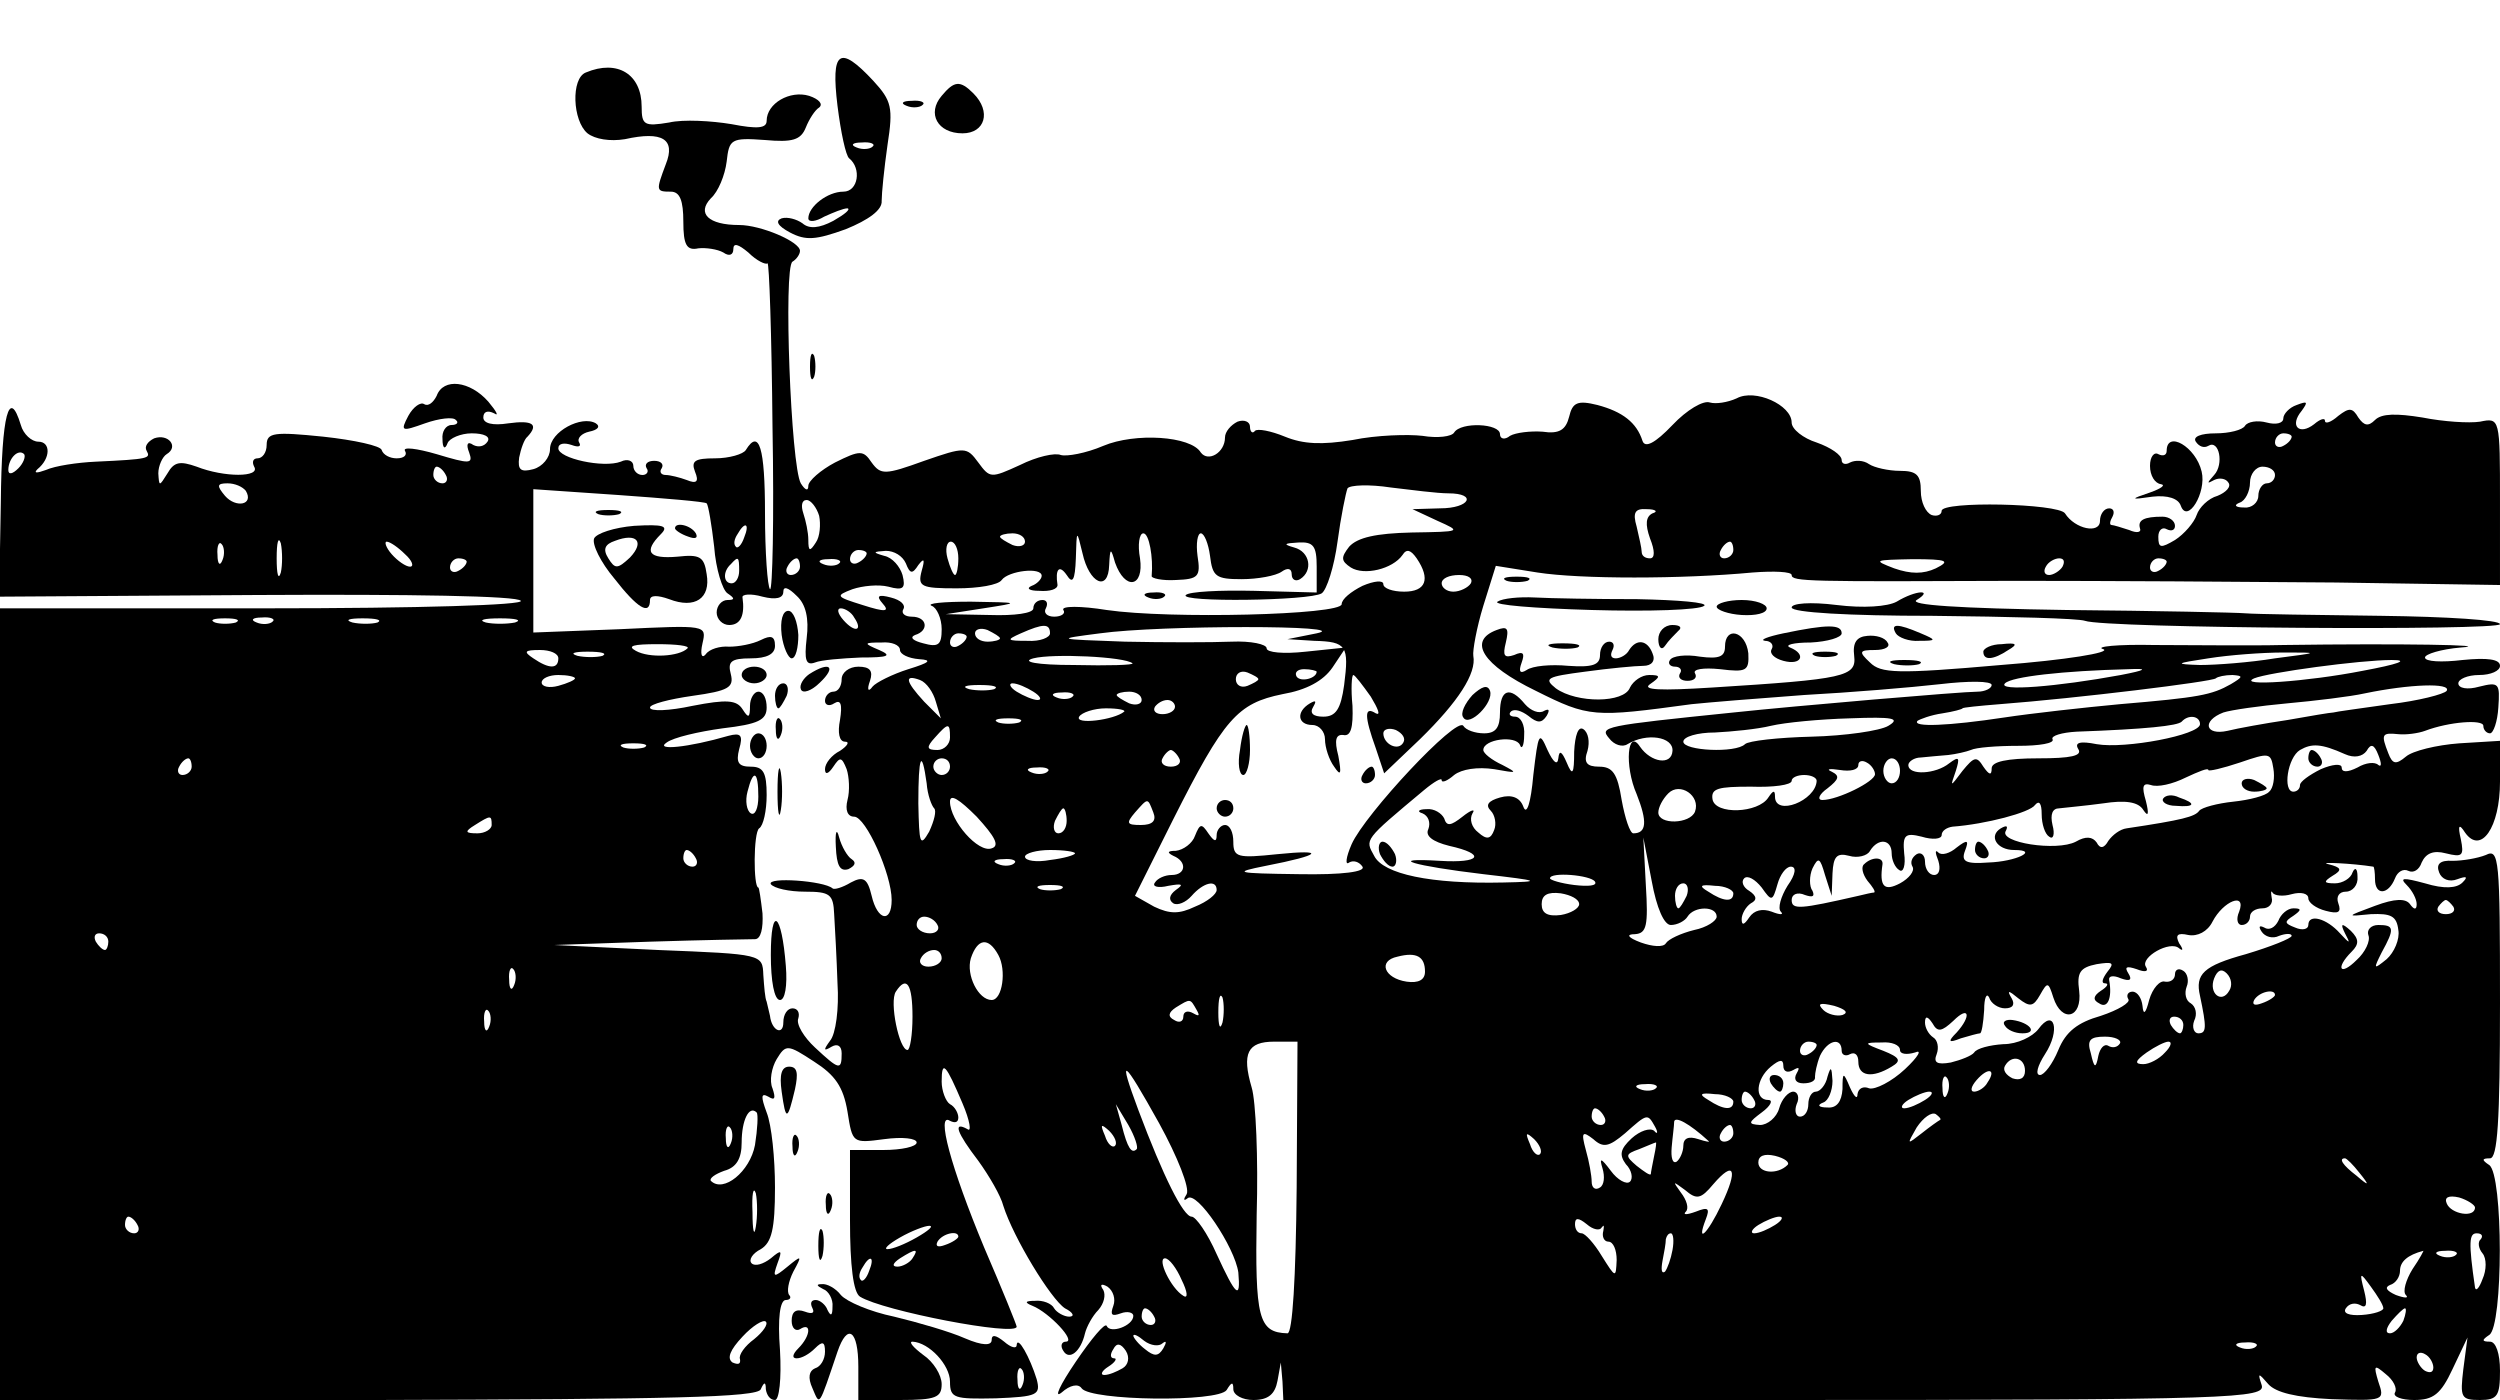 <?xml version="1.0" standalone="no"?>
<!DOCTYPE svg PUBLIC "-//W3C//DTD SVG 20010904//EN"
 "http://www.w3.org/TR/2001/REC-SVG-20010904/DTD/svg10.dtd">
<svg version="1.0" xmlns="http://www.w3.org/2000/svg"
 width="300pt" height="168pt" viewBox="0 0 300 168"
 preserveAspectRatio="xMidYMid meet">

<g transform="translate(0,168) scale(0.1,-0.1)"
fill="#000000" stroke="none">
<path d="M1005 1553 c4 -32 10 -60 14 -63 15 -12 11 -40 -7 -40 -19 0 -42 -18
-42 -32 0 -5 9 -4 19 2 11 5 23 10 28 10 4 -1 -3 -7 -17 -15 -17 -9 -29 -10
-37 -3 -7 5 -18 8 -25 6 -8 -3 -5 -9 10 -17 19 -10 31 -9 67 4 27 11 44 23 43
34 0 9 3 39 7 67 7 45 5 53 -17 77 -41 44 -51 36 -43 -30z m42 -49 c-3 -3 -12
-4 -19 -1 -8 3 -5 6 6 6 11 1 17 -2 13 -5z"/>
<path d="M703 1593 c-18 -7 -16 -58 2 -73 9 -7 27 -10 45 -7 45 10 61 0 49
-30 -12 -32 -12 -33 6 -33 11 0 15 -11 15 -36 0 -28 4 -35 18 -32 9 1 23 -1
30 -5 7 -5 12 -3 12 4 0 8 6 6 18 -4 10 -10 21 -15 23 -13 2 2 5 -86 6 -196 2
-111 0 -198 -3 -195 -3 3 -6 44 -6 91 0 79 -7 102 -23 76 -3 -5 -20 -10 -37
-10 -24 0 -29 -3 -24 -16 5 -12 2 -15 -10 -10 -8 3 -20 6 -25 6 -6 0 -8 4 -5
8 3 5 -1 9 -9 9 -8 0 -12 -4 -9 -9 3 -4 0 -8 -5 -8 -6 0 -11 5 -11 11 0 6 -7
9 -15 5 -21 -8 -75 4 -75 16 0 6 7 7 16 4 8 -3 12 -2 9 3 -3 5 3 11 12 13 10
2 14 6 8 10 -17 10 -55 -10 -55 -31 0 -10 -9 -21 -20 -24 -15 -4 -19 -1 -17
14 2 10 6 22 10 25 14 15 6 20 -23 16 -19 -3 -30 0 -30 7 0 7 5 9 13 5 6 -4 3
2 -7 14 -22 25 -54 29 -62 7 -4 -8 -10 -13 -15 -10 -4 3 -13 -3 -19 -14 -10
-19 -8 -19 20 -9 17 6 34 8 37 4 4 -3 1 -6 -5 -6 -7 0 -12 -8 -11 -17 0 -11 3
-13 6 -5 2 6 16 12 29 12 15 0 23 -4 19 -10 -4 -6 -11 -7 -17 -4 -7 5 -9 1 -5
-9 5 -14 1 -14 -39 -2 -24 7 -41 9 -38 4 3 -5 -1 -9 -10 -9 -8 0 -16 4 -18 10
-1 5 -33 12 -70 16 -59 6 -68 5 -68 -10 0 -9 -5 -16 -11 -16 -5 0 -7 -4 -4
-10 8 -13 -36 -13 -69 0 -20 7 -27 6 -35 -8 -10 -16 -10 -16 -11 0 0 9 5 20
10 23 15 9 2 25 -15 19 -8 -4 -12 -10 -9 -15 5 -9 3 -10 -61 -13 -22 -1 -49
-5 -60 -10 -11 -4 -15 -4 -10 1 16 13 16 33 1 33 -8 0 -18 9 -21 20 -14 46
-23 13 -24 -93 l-2 -113 310 2 c182 1 313 -1 316 -7 4 -5 -119 -9 -309 -9
l-316 0 0 -475 0 -475 454 0 c348 1 456 3 459 13 4 9 6 9 6 0 1 -7 5 -13 11
-13 5 0 8 25 6 60 -3 38 0 60 7 60 5 0 7 3 4 6 -3 4 -1 16 5 28 11 20 10 20
-7 6 -17 -14 -18 -13 -12 4 6 16 5 17 -8 6 -9 -7 -19 -10 -23 -6 -4 4 1 12 11
17 13 8 17 24 17 74 0 35 -4 75 -10 90 -7 19 -7 24 2 19 8 -5 9 -2 5 10 -4 9
-1 25 5 35 11 18 13 18 45 -3 25 -16 35 -30 40 -60 6 -38 6 -38 44 -33 22 3
39 1 39 -4 0 -5 -18 -9 -40 -9 l-40 0 0 -84 c0 -55 4 -87 12 -92 27 -17 188
-48 188 -36 0 2 -17 44 -39 95 -40 96 -58 163 -41 152 6 -3 10 -2 10 4 0 5 -4
13 -10 16 -5 3 -10 16 -10 27 0 27 5 21 25 -26 9 -21 11 -35 6 -31 -18 10 -13
-4 13 -38 13 -18 27 -42 30 -54 12 -38 57 -112 74 -123 10 -5 12 -10 5 -10 -6
0 -15 5 -18 10 -3 6 -14 10 -23 9 -12 0 -13 -2 -3 -6 20 -8 53 -43 40 -43 -5
0 -7 -5 -3 -11 7 -12 21 -1 26 21 2 8 9 21 16 28 7 8 9 18 6 24 -5 7 -2 8 5 4
7 -5 10 -15 7 -23 -4 -11 -2 -13 9 -9 8 3 15 1 15 -3 0 -12 -28 -22 -32 -12
-2 4 -18 -15 -37 -43 -19 -28 -27 -45 -17 -37 10 9 20 11 24 5 11 -15 164 -17
174 -2 6 10 8 10 8 1 0 -7 11 -13 24 -13 18 0 26 7 29 23 l4 22 2 -23 1 -22
590 0 c553 0 589 2 584 18 -5 15 -4 15 8 1 9 -10 33 -16 76 -18 63 -2 64 -2
56 21 -6 20 -5 21 9 9 9 -7 14 -17 11 -22 -3 -5 8 -9 23 -9 23 0 32 7 46 37
l18 38 -5 -38 c-4 -34 -3 -37 20 -37 21 0 24 5 24 35 0 21 -5 35 -12 35 -10 0
-10 2 -1 8 17 10 17 193 0 204 -9 6 -9 8 1 8 9 0 12 44 12 186 0 174 -1 186
-17 178 -10 -4 -28 -7 -40 -7 -15 1 -20 -4 -16 -14 3 -8 12 -12 22 -8 11 4 13
3 6 -4 -7 -7 -22 -8 -45 -1 -26 7 -31 7 -22 -2 7 -7 12 -17 12 -23 0 -7 -3 -7
-8 0 -5 7 -18 7 -42 -2 -35 -13 -35 -13 -5 -10 24 1 31 -2 33 -19 2 -11 -5
-27 -14 -35 -16 -13 -16 -12 -6 8 16 29 15 33 -4 33 -9 0 -14 -6 -12 -12 3 -7
-4 -21 -14 -30 -20 -20 -26 -10 -6 10 9 9 9 15 -1 25 -11 10 -13 9 -7 -3 7
-13 6 -13 -6 0 -16 18 -38 24 -38 10 0 -5 -7 -7 -16 -3 -13 5 -13 7 -2 14 10
7 10 9 0 9 -7 0 -15 -7 -18 -15 -4 -8 -11 -12 -17 -8 -6 3 -7 1 -3 -5 4 -6 13
-9 21 -5 8 3 15 3 15 0 0 -3 -25 -13 -55 -22 -51 -14 -61 -24 -55 -50 8 -38 8
-45 -2 -45 -5 0 -8 7 -5 15 4 8 2 17 -4 21 -6 3 -8 12 -5 20 3 7 1 16 -4 19
-6 4 -10 1 -10 -4 0 -6 -5 -10 -12 -9 -6 2 -15 -8 -19 -22 -4 -16 -7 -19 -8
-7 -1 9 -6 17 -12 17 -5 0 -8 -4 -5 -9 3 -4 -12 -13 -33 -20 -28 -8 -42 -19
-51 -41 -7 -17 -17 -30 -22 -30 -6 0 -3 11 6 25 19 29 11 56 -8 30 -7 -9 -25
-18 -42 -18 -16 -1 -32 -5 -35 -10 -3 -4 -16 -9 -28 -12 -17 -3 -21 0 -17 10
3 8 1 17 -4 20 -6 4 -10 12 -10 18 0 8 3 8 9 -1 6 -11 11 -10 25 3 19 19 22 6
4 -14 -11 -11 -10 -13 5 -7 10 3 21 6 23 6 2 0 4 12 5 28 0 15 3 21 6 15 2 -7
11 -13 19 -13 10 0 12 5 8 12 -6 10 -4 10 8 0 14 -11 18 -10 26 4 9 16 10 16
16 -3 10 -31 35 -25 31 8 -3 22 1 28 21 32 19 3 22 2 13 -9 -6 -8 -8 -14 -3
-14 5 0 3 -4 -5 -9 -9 -6 -10 -11 -2 -15 10 -7 16 6 12 28 -1 5 5 6 14 2 11
-4 14 -2 9 6 -5 8 -2 9 10 5 10 -4 15 -3 11 3 -7 11 29 32 40 22 5 -4 5 -1 0
6 -5 10 -2 13 11 10 11 -2 23 4 29 16 13 25 41 36 32 12 -4 -9 -2 -16 3 -16 6
0 10 5 10 10 0 6 7 10 15 10 8 0 13 6 11 13 -1 6 -1 9 1 6 2 -4 13 -5 23 -2
11 3 20 1 20 -5 0 -5 9 -12 21 -15 15 -4 19 -2 15 9 -3 8 1 14 9 14 8 0 15 8
14 18 0 10 -3 12 -6 5 -2 -7 -12 -13 -21 -13 -14 0 -14 2 -3 9 12 7 11 10 -5
14 -14 3 29 1 54 -3 1 0 2 -7 2 -15 0 -20 16 -19 24 1 3 8 10 12 16 9 6 -3 13
1 16 10 5 11 14 15 29 11 20 -5 22 -3 18 17 -4 17 -2 19 5 8 19 -27 42 6 42
61 l0 49 -49 -3 c-27 -2 -56 -9 -64 -16 -12 -10 -16 -9 -21 4 -9 23 -8 25 12
23 9 -1 24 1 32 4 29 11 70 14 70 6 0 -5 4 -9 8 -9 4 0 9 14 10 31 2 29 1 31
-23 25 -14 -4 -25 -2 -25 4 0 5 11 10 25 10 14 0 25 5 25 11 0 8 -15 10 -45 7
-25 -3 -45 -2 -45 3 0 4 19 10 43 12 42 3 -72 5 -213 3 -41 -1 -111 0 -155 0
-44 1 -72 -2 -61 -5 10 -4 -45 -13 -123 -19 -125 -11 -144 -10 -157 3 -14 13
-13 15 6 15 12 0 19 4 15 9 -3 6 -14 9 -24 8 -13 -1 -18 -8 -16 -24 3 -25 -11
-28 -170 -38 -63 -4 -85 -3 -75 4 13 9 13 11 -1 11 -9 0 -19 -7 -23 -15 -7
-19 -64 -19 -89 -1 -15 12 -11 14 35 20 29 4 61 7 70 7 10 0 15 6 11 15 -6 16
-19 18 -28 4 -3 -6 -11 -10 -16 -10 -6 0 -7 4 -4 10 3 6 1 10 -4 10 -6 0 -11
-7 -11 -16 0 -12 -9 -15 -38 -13 -21 2 -43 0 -50 -5 -8 -5 -10 -2 -6 9 4 11 2
14 -9 9 -12 -4 -14 -1 -10 15 4 17 2 20 -11 15 -35 -13 -17 -42 47 -73 64 -32
69 -32 187 -16 19 2 80 7 135 11 55 3 128 9 163 13 34 4 62 4 62 -1 0 -4 -8
-8 -17 -8 -19 0 -218 -17 -293 -25 -156 -16 -161 -17 -149 -31 6 -8 16 -11 22
-7 23 14 55 9 54 -8 -1 -18 -26 -14 -39 5 -15 23 -19 -23 -4 -57 13 -33 12
-47 -4 -47 -4 0 -10 18 -14 40 -5 32 -11 40 -27 40 -15 0 -19 5 -14 19 3 11 1
22 -5 26 -6 4 -10 -7 -11 -27 0 -27 -2 -30 -9 -13 -6 14 -9 15 -10 5 -1 -9 -6
-5 -13 10 -10 23 -11 21 -17 -30 -3 -34 -8 -49 -12 -38 -4 11 -14 15 -28 11
-14 -4 -18 -9 -11 -16 5 -5 7 -16 4 -23 -4 -11 -9 -12 -19 -3 -8 6 -11 16 -7
23 4 6 -2 4 -12 -4 -14 -11 -19 -12 -22 -2 -3 6 -12 12 -21 11 -10 0 -12 -3
-5 -5 7 -3 10 -11 7 -19 -4 -8 5 -15 25 -20 45 -10 38 -21 -11 -18 -66 4 -32
-6 52 -16 69 -8 71 -9 24 -10 -87 -2 -144 10 -155 32 -11 20 -13 18 60 79 12
10 21 15 21 12 0 -4 7 -1 15 6 9 7 28 10 48 7 28 -5 29 -5 10 5 -13 6 -23 14
-23 18 0 13 39 18 44 6 2 -6 5 -1 5 12 1 12 -4 22 -11 22 -6 0 -8 3 -5 6 4 4
13 1 21 -5 11 -9 16 -9 22 0 4 7 3 9 -3 6 -6 -4 -16 0 -23 8 -18 22 -30 18
-30 -10 0 -18 -5 -25 -19 -25 -11 0 -22 4 -25 9 -8 12 -118 -106 -134 -142 -7
-16 -8 -26 -3 -22 5 3 12 1 16 -5 4 -6 -23 -10 -77 -9 -76 1 -79 2 -39 10 67
13 73 20 14 14 -48 -5 -53 -4 -53 15 0 11 -4 20 -10 20 -5 0 -10 -6 -10 -12 0
-9 -3 -8 -10 2 -8 12 -10 12 -16 -3 -3 -9 -14 -17 -23 -18 -10 0 -11 -2 -3 -6
17 -7 15 -23 -2 -23 -8 0 -17 -4 -20 -9 -4 -5 4 -7 16 -4 17 3 19 2 9 -5 -8
-6 -9 -12 -3 -16 5 -3 15 1 22 9 14 16 30 20 30 7 0 -5 -11 -14 -26 -20 -19
-9 -30 -9 -49 0 l-23 13 46 92 c61 121 77 139 131 150 29 5 49 16 60 32 l16
24 -48 -5 c-27 -3 -47 -1 -47 4 0 5 -19 9 -42 8 -24 -1 -81 -1 -128 0 -84 3
-84 3 -30 10 72 10 308 10 260 0 l-35 -7 32 -2 c39 -1 42 -6 36 -53 -4 -29
-10 -38 -25 -38 -12 0 -17 4 -12 12 4 7 3 8 -4 4 -17 -10 -15 -26 3 -26 8 0
15 -8 15 -17 0 -10 5 -25 11 -33 8 -12 9 -9 5 13 -5 19 -3 26 6 25 9 -2 12 9
11 35 -2 20 -1 37 1 37 2 0 11 -12 21 -26 9 -15 12 -23 6 -20 -14 9 -14 -3 0
-42 l10 -30 43 41 c46 45 68 79 64 100 -1 6 4 34 12 60 l15 48 50 -8 c51 -8
173 -8 258 0 26 2 47 1 47 -3 0 -8 20 -8 270 -7 102 0 274 -1 383 -2 l197 -3
0 100 c0 100 0 101 -24 96 -13 -2 -44 0 -69 5 -31 5 -49 5 -57 -3 -8 -8 -13
-7 -20 3 -7 12 -11 12 -24 2 -9 -8 -16 -10 -16 -6 0 4 -6 2 -13 -4 -18 -14
-30 -2 -15 16 8 11 7 12 -6 7 -9 -3 -16 -11 -16 -16 0 -6 -9 -8 -20 -5 -11 3
-23 1 -26 -4 -3 -5 -19 -9 -35 -9 -18 0 -28 -4 -24 -10 4 -6 10 -8 15 -5 13 8
19 -22 7 -35 -9 -10 -9 -11 0 -6 6 3 14 2 17 -3 4 -5 -3 -12 -13 -16 -11 -3
-22 -14 -25 -23 -3 -9 -15 -23 -26 -30 -17 -10 -20 -10 -20 4 0 8 5 12 10 9 6
-3 10 -1 10 4 0 6 -7 11 -15 11 -22 0 -30 -4 -27 -14 2 -5 -4 -6 -13 -2 -9 3
-19 6 -21 6 -3 0 -2 5 1 10 3 6 1 10 -4 10 -6 0 -11 -7 -11 -15 0 -16 -30 -10
-42 9 -8 12 -148 15 -148 3 0 -5 -6 -7 -12 -5 -7 3 -13 15 -13 29 0 19 -5 24
-25 24 -14 0 -31 4 -37 8 -7 5 -17 5 -23 2 -5 -3 -10 -2 -10 3 0 6 -13 15 -30
21 -16 5 -30 16 -30 24 0 21 -44 41 -66 29 -11 -5 -25 -7 -32 -5 -8 3 -28 -9
-45 -27 -21 -22 -33 -28 -36 -19 -7 22 -24 35 -54 43 -24 6 -30 3 -34 -14 -4
-16 -12 -21 -32 -18 -14 1 -32 -1 -39 -5 -6 -5 -12 -4 -12 2 0 13 -47 15 -55
2 -3 -5 -20 -7 -38 -4 -17 2 -55 1 -84 -5 -37 -6 -59 -5 -81 4 -17 7 -33 10
-36 7 -3 -4 -6 -1 -6 5 0 6 -7 9 -15 6 -8 -4 -15 -12 -15 -19 0 -18 -20 -30
-29 -18 -12 20 -79 24 -117 8 -21 -9 -44 -13 -51 -11 -7 3 -29 -2 -49 -12 -35
-16 -36 -16 -50 3 -14 19 -16 19 -65 2 -47 -17 -52 -17 -63 -2 -10 15 -14 15
-44 0 -17 -9 -32 -22 -32 -28 0 -7 -4 -5 -9 3 -12 21 -21 259 -10 266 5 3 9 9
9 13 0 11 -47 31 -73 31 -37 0 -51 14 -34 32 9 8 17 28 19 44 3 27 5 29 46 26
33 -3 43 0 49 15 4 10 11 21 16 24 5 4 0 10 -12 14 -23 7 -51 -9 -51 -30 0 -9
-11 -10 -42 -4 -24 4 -58 6 -75 2 -30 -5 -33 -3 -33 19 0 39 -29 57 -67 41z
m2047 -437 c0 -3 -4 -8 -10 -11 -5 -3 -10 -1 -10 4 0 6 5 11 10 11 6 0 10 -2
10 -4z m-2728 -38 c-7 -7 -12 -8 -12 -2 0 14 12 26 19 19 2 -3 -1 -11 -7 -17z
m513 -8 c3 -5 1 -10 -4 -10 -6 0 -11 5 -11 10 0 6 2 10 4 10 3 0 8 -4 11 -10z
m2195 0 c0 -5 -4 -10 -10 -10 -5 0 -10 -7 -10 -15 0 -8 -8 -15 -17 -14 -11 0
-13 3 -5 6 6 2 12 13 12 24 0 10 7 19 15 19 8 0 15 -4 15 -10z m-2435 -19 c10
-17 -12 -21 -25 -6 -10 12 -10 15 3 15 9 0 18 -4 22 -9z m1443 -3 c35 0 26
-18 -10 -18 l-33 -1 30 -14 c29 -13 29 -13 -31 -14 -43 -1 -65 -6 -75 -17 -10
-13 -10 -17 2 -25 16 -10 50 -2 62 15 5 8 10 6 17 -4 17 -25 11 -40 -15 -40
-14 0 -25 4 -25 9 0 5 -11 4 -25 -2 -14 -7 -25 -16 -25 -22 0 -13 -207 -18
-282 -7 -31 5 -55 5 -52 0 3 -4 -2 -8 -11 -8 -9 0 -13 5 -10 10 3 6 1 10 -4
10 -6 0 -11 -4 -11 -10 0 -6 -23 -9 -52 -8 l-53 1 45 7 c45 7 45 7 -15 8 -33
0 -54 -2 -47 -5 6 -2 12 -15 12 -28 0 -19 -4 -22 -22 -17 -12 3 -17 7 -10 10
17 5 15 22 -4 22 -8 0 -13 4 -10 9 3 5 -3 11 -15 14 -15 4 -18 2 -10 -7 9 -10
4 -11 -24 -2 -32 10 -33 11 -12 19 12 4 31 6 43 3 18 -5 21 -2 17 14 -3 10
-12 21 -22 23 -14 4 -14 5 2 6 10 0 20 -6 24 -15 5 -13 8 -13 15 -2 7 9 8 7 4
-7 -5 -19 -1 -21 42 -21 26 0 50 4 54 10 8 11 48 16 48 5 0 -4 -6 -10 -12 -12
-7 -3 -3 -6 9 -6 13 -1 22 2 22 7 -3 19 2 25 11 12 7 -11 10 -7 11 20 1 35 1
35 8 6 8 -36 31 -47 32 -14 1 21 2 21 7 3 12 -34 35 -30 30 5 -3 16 -1 30 4
30 7 0 12 -29 10 -51 -1 -3 13 -6 29 -5 27 1 30 4 26 29 -2 15 0 27 4 27 4 0
9 -12 11 -27 3 -25 7 -28 38 -28 19 0 41 4 48 9 7 5 12 4 12 -3 0 -7 5 -9 10
-6 16 10 12 33 -7 38 -14 4 -12 5 5 6 18 1 22 -4 22 -29 l0 -31 -75 2 c-42 1
-78 -1 -82 -5 -9 -9 149 -7 163 2 6 4 15 32 19 62 4 30 10 59 12 64 3 4 26 5
52 1 25 -3 56 -7 69 -7z m-890 -12 c2 -2 6 -26 9 -52 2 -27 10 -52 16 -56 9
-6 9 -8 0 -8 -7 0 -13 -7 -13 -15 0 -8 7 -15 15 -15 14 0 19 12 16 33 -1 4 10
5 24 1 16 -4 25 -2 25 6 0 7 6 5 16 -5 11 -10 15 -27 12 -51 -3 -26 -1 -33 10
-29 7 3 32 5 55 6 33 0 38 2 22 9 -19 8 -19 9 3 9 12 1 22 -3 22 -9 0 -5 10
-10 23 -11 16 -1 13 -4 -13 -12 -19 -6 -39 -16 -43 -21 -5 -7 -7 -4 -3 7 4 12
0 17 -14 17 -11 0 -20 -7 -20 -15 0 -8 -4 -15 -10 -15 -5 0 -10 -5 -10 -11 0
-5 5 -7 11 -3 8 5 10 -1 7 -20 -3 -15 -1 -26 6 -26 6 0 3 -5 -6 -11 -10 -5
-18 -15 -18 -22 0 -7 4 -6 10 3 8 12 10 12 16 -3 3 -9 4 -26 1 -37 -3 -12 0
-20 8 -20 14 0 45 -69 45 -100 0 -28 -17 -25 -24 5 -5 21 -10 24 -25 16 -10
-6 -20 -9 -22 -7 -10 9 -79 14 -74 5 4 -5 22 -9 41 -9 30 0 34 -3 35 -27 1
-16 3 -53 4 -83 2 -30 -2 -61 -9 -69 -8 -11 -8 -13 2 -7 7 4 12 1 12 -8 0 -21
-3 -20 -32 7 -13 12 -23 28 -20 35 2 7 -1 12 -7 12 -6 0 -11 -7 -11 -17 0 -16
-14 -10 -16 8 -1 5 -3 12 -4 17 -2 4 -3 18 -4 32 -1 25 -1 25 -126 30 l-125 6
115 4 c63 2 120 3 126 3 7 0 10 13 9 31 -2 17 -4 31 -5 31 -6 0 -6 66 1 71 5
3 9 21 9 40 0 27 -4 34 -19 34 -15 0 -18 5 -14 21 5 17 2 20 -13 16 -48 -14
-89 -18 -74 -8 8 6 38 13 67 17 43 5 53 10 53 25 0 11 -4 19 -10 19 -5 0 -10
-8 -10 -17 0 -15 -2 -15 -9 -4 -7 11 -19 12 -60 4 -28 -6 -51 -7 -51 -2 0 4
23 10 51 14 43 6 50 10 46 26 -4 15 0 19 24 19 19 0 29 5 29 15 0 12 -5 13
-17 7 -10 -5 -27 -8 -38 -8 -11 1 -24 -3 -28 -9 -5 -6 -7 0 -4 13 5 22 5 22
-99 17 l-104 -4 0 86 0 86 102 -7 c56 -4 104 -8 106 -10z m135 -15 c2 -10 1
-25 -4 -32 -7 -11 -9 -11 -9 3 0 9 -3 23 -6 32 -3 9 -2 16 4 16 5 0 12 -9 15
-19z m1000 3 c-8 -4 -9 -13 -3 -30 6 -15 6 -24 0 -24 -6 0 -10 3 -10 8 0 4 -3
17 -6 30 -5 17 -2 22 12 21 11 0 14 -3 7 -5z m-1090 -29 c-3 -9 -8 -14 -10
-11 -3 3 -2 9 2 15 9 16 15 13 8 -4z m-556 -42 c-3 -10 -5 -2 -5 17 0 19 2 27
5 18 2 -10 2 -26 0 -35z m893 37 c0 -5 -7 -7 -15 -4 -8 4 -15 8 -15 10 0 2 7
4 15 4 8 0 15 -4 15 -10z m-963 -22 c-3 -8 -6 -5 -6 6 -1 11 2 17 5 13 3 -3 4
-12 1 -19z m219 7 c9 -8 11 -15 6 -15 -5 0 -15 7 -22 15 -7 8 -9 15 -6 15 4 0
14 -7 22 -15z m664 -5 c0 -11 -2 -20 -4 -20 -2 0 -6 9 -9 20 -3 11 -1 20 4 20
5 0 9 -9 9 -20z m930 10 c0 -5 -5 -10 -11 -10 -5 0 -7 5 -4 10 3 6 8 10 11 10
2 0 4 -4 4 -10z m-1040 -4 c0 -3 -4 -8 -10 -11 -5 -3 -10 -1 -10 4 0 6 5 11
10 11 6 0 10 -2 10 -4z m-480 -10 c0 -3 -4 -8 -10 -11 -5 -3 -10 -1 -10 4 0 6
5 11 10 11 6 0 10 -2 10 -4z m327 -11 c0 -8 -4 -15 -9 -15 -10 0 -11 14 -1 23
9 10 10 9 10 -8z m73 5 c0 -5 -5 -10 -11 -10 -5 0 -7 5 -4 10 3 6 8 10 11 10
2 0 4 -4 4 -10z m47 4 c-3 -3 -12 -4 -19 -1 -8 3 -5 6 6 6 11 1 17 -2 13 -5z
m1316 -6 c-15 -7 -30 -7 -50 0 -26 10 -24 10 22 11 42 0 46 -2 28 -11z m152 2
c-3 -5 -11 -10 -16 -10 -6 0 -7 5 -4 10 3 6 11 10 16 10 6 0 7 -4 4 -10z m125
6 c0 -3 -4 -8 -10 -11 -5 -3 -10 -1 -10 4 0 6 5 11 10 11 6 0 10 -2 10 -4z
m-835 -26 c-3 -5 -13 -10 -21 -10 -8 0 -14 5 -14 10 0 6 9 10 21 10 11 0 17
-4 14 -10z m-740 -41 c11 -16 1 -19 -13 -3 -7 8 -8 14 -3 14 5 0 13 -5 16 -11z
m-742 -6 c-7 -2 -19 -2 -25 0 -7 3 -2 5 12 5 14 0 19 -2 13 -5z m44 1 c-3 -3
-12 -4 -19 -1 -8 3 -5 6 6 6 11 1 17 -2 13 -5z m126 -1 c-7 -2 -21 -2 -30 0
-10 3 -4 5 12 5 17 0 24 -2 18 -5z m165 0 c-10 -2 -26 -2 -35 0 -10 3 -2 5 17
5 19 0 27 -2 18 -5z m582 -19 c0 -2 -7 -4 -15 -4 -8 0 -15 4 -15 10 0 5 7 7
15 4 8 -4 15 -8 15 -10z m60 6 c0 -5 -12 -10 -27 -9 -25 0 -26 1 -8 9 27 12
35 12 35 0z m-100 -4 c0 -3 -4 -8 -10 -11 -5 -3 -10 -1 -10 4 0 6 5 11 10 11
6 0 10 -2 10 -4z m-335 -14 c-10 -10 -46 -12 -62 -3 -11 6 -3 8 26 8 23 0 39
-2 36 -5z m-155 -12 c0 -13 -11 -13 -30 0 -12 8 -11 10 8 10 12 0 22 -4 22
-10z m53 3 c-7 -2 -21 -2 -30 0 -10 3 -4 5 12 5 17 0 24 -2 18 -5z m636 -9 c2
-2 -29 -3 -70 -2 -46 0 -64 4 -49 8 23 6 110 2 119 -6z m1371 6 c-30 -5 -71
-8 -90 -8 -31 1 -30 2 10 8 25 4 65 7 90 7 44 0 44 0 -10 -7z m105 -15 c-66
-13 -152 -19 -130 -9 17 7 127 22 165 22 22 0 8 -5 -35 -13z m-1325 -10 c0 -2
-6 -5 -13 -8 -8 -3 -14 1 -14 8 0 7 6 11 14 8 7 -3 13 -6 13 -8z m70 9 c0 -8
-19 -13 -24 -6 -3 5 1 9 9 9 8 0 15 -2 15 -3z m965 -4 c-76 -14 -149 -20 -139
-10 8 8 69 15 149 17 23 1 21 -1 -10 -7z m-1855 -4 c0 -2 -9 -6 -20 -9 -11 -3
-20 -1 -20 4 0 5 9 9 20 9 11 0 20 -2 20 -4z m433 -28 l6 -20 -20 20 c-23 25
-24 33 -5 26 8 -3 16 -15 19 -26z m1554 21 c-23 -13 -38 -16 -133 -24 -43 -4
-106 -11 -139 -16 -66 -10 -111 -12 -104 -4 3 2 16 7 30 9 13 2 24 5 24 6 0 1
20 3 45 5 92 7 255 27 259 31 2 2 11 4 20 4 13 -1 13 -2 -2 -11z m-1484 -6
c-7 -2 -21 -2 -30 0 -10 3 -4 5 12 5 17 0 24 -2 18 -5z m47 -3 c8 -5 11 -10 5
-10 -5 0 -17 5 -25 10 -8 5 -10 10 -5 10 6 0 17 -5 25 -10z m1696 1 c-3 -4
-34 -12 -68 -16 -35 -5 -65 -9 -68 -10 -3 0 -27 -4 -55 -9 -27 -4 -60 -10 -72
-13 -27 -6 -31 12 -5 22 9 3 44 8 77 11 33 3 75 8 93 12 53 11 104 13 98 3z
m-1649 -7 c-3 -3 -12 -4 -19 -1 -8 3 -5 6 6 6 11 1 17 -2 13 -5z m83 -4 c0 -5
-7 -7 -15 -4 -8 4 -15 8 -15 10 0 2 7 4 15 4 8 0 15 -4 15 -10z m40 -8 c0 -5
-7 -9 -15 -9 -8 0 -12 4 -9 9 3 4 9 8 15 8 5 0 9 -4 9 -8z m-61 -6 c-12 -10
-60 -16 -54 -6 3 5 18 10 32 10 15 0 24 -2 22 -4z m-126 -13 c-7 -2 -19 -2
-25 0 -7 3 -2 5 12 5 14 0 19 -2 13 -5z m1043 -4 c-10 -6 -52 -12 -92 -13 -40
-1 -76 -5 -80 -9 -11 -11 -74 -8 -74 3 0 6 17 11 38 11 20 1 51 4 67 8 17 4
59 8 95 9 52 2 61 0 46 -9z m374 2 c0 -13 -90 -30 -124 -24 -20 4 -27 2 -22
-6 5 -8 -9 -11 -48 -11 -38 0 -56 -4 -56 -12 0 -9 -3 -8 -10 2 -8 13 -11 12
-25 -5 -15 -20 -15 -20 -8 0 5 16 4 18 -8 9 -16 -13 -49 -15 -49 -2 0 4 7 9
15 9 8 1 23 2 33 3 9 1 22 4 27 6 6 3 31 5 57 5 25 0 44 3 41 8 -2 4 11 8 29
9 83 3 121 7 126 12 8 9 22 7 22 -3z m-1500 -16 c0 -8 -7 -15 -15 -15 -13 0
-14 3 -3 15 16 18 18 18 18 0z m544 -6 c-6 -11 -24 -2 -24 11 0 5 7 7 15 4 8
-4 12 -10 9 -15z m-911 -6 c-7 -2 -19 -2 -25 0 -7 3 -2 5 12 5 14 0 19 -2 13
-5z m2041 -8 c11 -5 21 -3 26 4 5 9 9 8 14 -5 4 -10 4 -15 0 -12 -4 4 -15 3
-25 -3 -12 -6 -19 -6 -19 0 0 5 -11 4 -25 -2 -14 -7 -25 -15 -25 -19 0 -5 -4
-8 -8 -8 -13 0 -7 41 8 50 14 8 25 8 54 -5z m-1399 -5 c3 -5 -1 -10 -10 -10
-9 0 -13 5 -10 10 3 6 8 10 10 10 2 0 7 -4 10 -10z m1308 -40 c-4 -5 -24 -10
-43 -12 -19 -2 -38 -7 -41 -11 -5 -7 -20 -11 -87 -21 -8 -1 -17 -8 -22 -15 -5
-9 -10 -10 -14 -2 -5 7 -13 8 -25 1 -23 -12 -93 -1 -84 13 3 6 1 7 -6 3 -15
-9 -5 -26 16 -26 31 0 2 -14 -31 -15 -27 -2 -33 1 -28 14 5 13 3 14 -10 4 -8
-7 -18 -10 -22 -6 -4 4 -4 0 0 -10 3 -10 1 -17 -5 -17 -6 0 -11 7 -11 16 0 8
-5 12 -10 9 -6 -4 -8 -10 -5 -15 3 -5 -4 -14 -15 -20 -19 -10 -25 -4 -21 23 1
9 -13 9 -22 0 -4 -3 -2 -12 4 -20 6 -7 10 -13 8 -14 -2 0 -11 -2 -19 -4 -70
-16 -80 -17 -80 -5 0 7 7 10 16 6 9 -3 12 -2 9 5 -4 5 -4 18 0 27 7 14 9 13
15 -8 l8 -25 1 27 c1 20 5 25 20 21 10 -3 22 0 25 6 10 16 26 14 26 -3 0 -8 4
-17 9 -20 5 -4 8 6 6 20 -2 22 1 25 21 20 13 -4 24 -3 24 2 0 5 6 9 13 10 40
3 93 17 99 26 5 6 8 2 8 -11 0 -12 4 -24 9 -27 5 -4 7 3 4 14 -3 13 0 20 8 20
8 1 31 3 53 6 26 4 42 2 48 -8 6 -9 7 -5 3 11 -5 17 -4 22 6 19 8 -3 26 1 42
9 15 7 27 12 27 9 0 -2 17 2 38 9 35 12 37 12 40 -7 2 -11 0 -24 -5 -28z
m-2493 30 c0 -5 -5 -10 -11 -10 -5 0 -7 5 -4 10 3 6 8 10 11 10 2 0 4 -4 4
-10z m882 -20 c1 -14 6 -27 9 -30 3 -3 0 -15 -6 -28 -11 -19 -12 -15 -13 34 0
57 4 67 10 24z m28 20 c0 -5 -4 -10 -10 -10 -5 0 -10 5 -10 10 0 6 5 10 10 10
6 0 10 -4 10 -10z m1110 -9 c0 -9 -45 -31 -63 -31 -7 0 -4 7 6 14 14 11 15 15
5 20 -7 3 -3 4 10 2 12 -2 22 0 22 6 0 5 5 6 10 3 6 -3 10 -10 10 -14z m30 4
c0 -8 -4 -15 -10 -15 -5 0 -10 7 -10 15 0 8 5 15 10 15 6 0 10 -7 10 -15z
m-1023 -1 c-3 -3 -12 -4 -19 -1 -8 3 -5 6 6 6 11 1 17 -2 13 -5z m-347 -30 c0
-14 -4 -23 -9 -20 -5 3 -7 15 -4 26 7 28 13 25 13 -6z m1270 19 c-1 -24 -50
-43 -50 -19 0 8 -2 8 -8 -1 -12 -19 -64 -21 -67 -2 -2 13 7 15 46 15 27 -1 49
2 49 7 0 4 7 7 15 7 8 0 15 -3 15 -7z m-146 -37 c-6 -15 -44 -16 -44 -1 0 6 5
16 12 23 14 14 39 -3 32 -22z m-844 -44 c-16 -6 -50 33 -50 56 0 10 11 3 32
-18 22 -24 28 -35 18 -38z m194 43 c4 -10 -1 -15 -15 -15 -17 0 -18 2 -7 15
16 18 15 18 22 0z m-104 -10 c0 -8 -4 -15 -10 -15 -5 0 -7 7 -4 15 4 8 8 15
10 15 2 0 4 -7 4 -15z m-690 -5 c0 -5 -8 -10 -17 -10 -15 0 -16 2 -3 10 19 12
20 12 20 0z m1415 -120 c8 0 17 5 20 10 8 13 35 13 35 0 0 -5 -12 -13 -27 -16
-16 -4 -31 -11 -34 -16 -3 -5 -16 -4 -30 1 -16 6 -18 10 -7 10 14 1 16 10 13
59 l-3 57 10 -52 c6 -33 15 -53 23 -53z m-1170 80 c3 -5 1 -10 -4 -10 -6 0
-11 5 -11 10 0 6 2 10 4 10 3 0 8 -4 11 -10z m455 6 c0 -2 -13 -6 -30 -8 -16
-3 -30 -1 -30 4 0 4 14 8 30 8 17 0 30 -2 30 -4z m-73 -12 c-3 -3 -12 -4 -19
-1 -8 3 -5 6 6 6 11 1 17 -2 13 -5z m928 -27 c-8 -13 -12 -27 -8 -31 4 -4 -1
-4 -11 0 -11 4 -21 2 -27 -7 -6 -9 -9 -10 -9 -2 0 6 5 15 11 19 8 4 7 9 -2 15
-7 4 -10 11 -6 15 4 4 13 -1 21 -11 12 -17 13 -17 19 4 3 11 10 21 16 21 7 0
6 -9 -4 -23z m-231 5 c3 -5 -8 -6 -25 -4 -16 2 -29 6 -29 8 0 8 49 4 54 -4z
m-641 -9 c-7 -2 -19 -2 -25 0 -7 3 -2 5 12 5 14 0 19 -2 13 -5z m751 -8 c-4
-8 -8 -15 -10 -15 -2 0 -4 7 -4 15 0 8 4 15 10 15 5 0 7 -7 4 -15z m56 3 c0
-11 -12 -10 -30 2 -12 7 -10 9 8 7 12 0 22 -5 22 -9z m-185 -13 c0 -5 -10 -11
-22 -13 -16 -2 -23 2 -23 13 0 11 7 15 23 13 12 -2 22 -7 22 -13z m1049 -3 c3
-5 -1 -9 -9 -9 -8 0 -12 4 -9 9 3 4 7 8 9 8 2 0 6 -4 9 -8z m-1819 -22 c3 -5
-1 -10 -9 -10 -9 0 -16 5 -16 10 0 6 4 10 9 10 6 0 13 -4 16 -10z m-995 -20
c0 -5 -2 -10 -4 -10 -3 0 -8 5 -11 10 -3 6 -1 10 4 10 6 0 11 -4 11 -10z
m1068 -16 c10 -18 5 -54 -8 -54 -16 0 -31 30 -25 50 8 24 21 26 33 4z m-68 -4
c0 -5 -7 -10 -16 -10 -8 0 -12 5 -9 10 3 6 10 10 16 10 5 0 9 -4 9 -10z m580
-16 c0 -10 -8 -14 -22 -12 -27 4 -35 25 -11 30 23 6 33 0 33 -18z m-1093 -16
c-3 -8 -6 -5 -6 6 -1 11 2 17 5 13 3 -3 4 -12 1 -19z m2058 -7 c-9 -16 -25 -3
-18 15 4 10 9 12 15 6 6 -6 7 -15 3 -21z m-1580 -31 c0 -22 -3 -40 -6 -40 -10
0 -22 58 -14 70 13 20 20 9 20 -30z m372 -7 c-3 -10 -5 -4 -5 12 0 17 2 24 5
18 2 -7 2 -21 0 -30z m1263 33 c0 -2 -7 -7 -16 -10 -8 -3 -12 -2 -9 4 6 10 25
14 25 6z m-1294 -18 c4 -7 3 -8 -4 -4 -7 4 -12 2 -12 -4 0 -6 -5 -8 -11 -4 -8
4 -7 9 2 15 18 11 17 11 25 -3z m775 -6 c-7 -2 -18 1 -23 6 -8 8 -4 9 13 5 13
-4 18 -8 10 -11z m-1624 -14 c-3 -8 -6 -5 -6 6 -1 11 2 17 5 13 3 -3 4 -12 1
-19z m2033 2 c0 -5 -2 -10 -4 -10 -3 0 -8 5 -11 10 -3 6 -1 10 4 10 6 0 11 -4
11 -10z m-76 -22 c-3 -5 -9 -6 -14 -3 -5 3 -10 -3 -12 -12 -3 -16 -5 -15 -9 3
-5 16 -1 20 17 20 12 0 20 -4 18 -8z m-988 -173 c-1 -109 -5 -175 -11 -175
-35 1 -39 18 -37 142 2 68 -1 137 -6 153 -12 41 -5 55 27 55 l28 0 -1 -175z
m624 171 c0 -3 -4 -8 -10 -11 -5 -3 -10 -1 -10 4 0 6 5 11 10 11 6 0 10 -2 10
-4z m30 -7 c0 -5 5 -7 10 -4 6 3 10 -1 10 -9 0 -18 17 -20 40 -6 12 7 10 11
-10 19 -24 9 -24 10 -2 10 12 1 22 -3 22 -9 0 -5 8 -6 18 -3 9 4 4 -5 -12 -20
-16 -15 -36 -25 -43 -23 -7 3 -13 0 -14 -7 0 -7 -4 -3 -9 8 -8 19 -9 19 -9 -2
-1 -15 -7 -23 -18 -22 -11 0 -13 3 -5 6 6 2 11 14 11 26 -1 17 -2 18 -6 5 -2
-10 -9 -18 -14 -18 -5 0 -9 -7 -9 -15 0 -8 -4 -15 -10 -15 -5 0 -7 7 -4 15 4
8 1 15 -4 15 -6 0 -14 -9 -17 -20 -3 -11 -14 -20 -23 -20 -15 1 -14 3 2 15 11
8 14 15 8 15 -17 0 -15 25 3 40 11 9 15 9 15 1 0 -7 5 -9 12 -5 7 4 8 3 4 -4
-4 -7 -1 -12 8 -12 9 0 15 3 14 8 0 4 2 15 6 25 9 19 26 23 26 6z m388 -2 c-7
-8 -19 -14 -26 -14 -11 0 -10 4 4 14 10 7 22 13 26 13 5 0 3 -6 -4 -13z m-168
-22 c0 -9 -6 -12 -15 -9 -8 4 -12 10 -9 15 8 14 24 10 24 -6z m-1006 -148 c-4
-6 -4 -9 1 -5 11 10 57 -59 61 -89 3 -34 -3 -28 -26 22 -11 25 -25 45 -30 45
-10 0 -34 48 -64 128 -25 67 -19 63 25 -16 22 -40 37 -78 33 -85z m961 134
c-3 -6 -11 -11 -16 -11 -5 0 -4 6 3 14 14 16 24 13 13 -3z m-48 -13 c-3 -8 -6
-5 -6 6 -1 11 2 17 5 13 3 -3 4 -12 1 -19z m-350 6 c-3 -3 -12 -4 -19 -1 -8 3
-5 6 6 6 11 1 17 -2 13 -5z m93 -16 c0 -11 -12 -10 -30 2 -12 7 -10 9 8 7 12
0 22 -5 22 -9z m25 2 c3 -5 1 -10 -4 -10 -6 0 -11 5 -11 10 0 6 2 10 4 10 3 0
8 -4 11 -10z m205 0 c-8 -5 -19 -10 -25 -10 -5 0 -3 5 5 10 8 5 20 10 25 10 6
0 3 -5 -5 -10z m-1404 -54 c-6 -32 -38 -58 -53 -43 -2 3 5 8 16 12 15 4 21 15
21 34 0 27 9 45 18 36 2 -2 1 -20 -2 -39z m458 -5 c-6 -6 -11 1 -18 29 l-7 25
15 -25 c8 -14 12 -27 10 -29z m561 39 c3 -5 1 -10 -4 -10 -6 0 -11 5 -11 10 0
6 2 10 4 10 3 0 8 -4 11 -10z m403 -4 c-2 -1 -12 -8 -22 -16 -18 -14 -18 -14
-6 7 8 12 18 19 23 16 4 -3 7 -6 5 -7z m-342 -8 c4 -7 3 -10 -1 -5 -5 4 -17 0
-27 -9 -14 -13 -15 -20 -7 -31 7 -7 9 -17 5 -21 -4 -4 -15 2 -23 13 -12 16
-14 16 -10 3 3 -10 2 -20 -3 -23 -6 -4 -10 0 -10 7 0 7 -3 24 -7 38 -6 22 -4
23 9 13 12 -11 19 -9 38 7 27 24 27 24 36 8z m64 -17 c3 -2 -3 -1 -12 2 -12 4
-18 1 -18 -8 0 -7 -4 -16 -8 -19 -5 -3 -7 5 -6 17 1 12 3 26 3 31 1 7 18 -2
41 -23z m-1173 -3 c-3 -8 -6 -5 -6 6 -1 11 2 17 5 13 3 -3 4 -12 1 -19z m461
-3 c-3 -3 -9 2 -12 12 -6 14 -5 15 5 6 7 -7 10 -15 7 -18z m742 15 c0 -5 -5
-10 -11 -10 -5 0 -7 5 -4 10 3 6 8 10 11 10 2 0 4 -4 4 -10z m-232 -25 c-3 -3
-9 2 -12 12 -6 14 -5 15 5 6 7 -7 10 -15 7 -18z m137 -2 c-2 -10 -4 -20 -4
-22 -1 -2 -8 3 -17 10 -14 12 -14 14 3 20 10 4 19 8 20 8 1 1 0 -7 -2 -16z
m160 -11 c-12 -12 -35 -10 -35 3 0 8 7 11 20 8 12 -3 18 -8 15 -11z m686 -9
c13 -16 12 -17 -3 -4 -17 13 -22 21 -14 21 2 0 10 -8 17 -17z m-765 -38 c-17
-36 -31 -49 -19 -18 5 13 3 15 -12 9 -11 -4 -16 -4 -12 0 4 4 1 14 -6 23 -10
14 -10 14 5 3 14 -12 19 -11 34 7 25 29 30 18 10 -24z m-1159 -27 c-2 -13 -4
-5 -4 17 -1 22 1 32 4 23 2 -10 2 -28 0 -40z m2063 23 c0 -13 -29 -8 -34 5 -3
7 2 10 15 7 10 -3 19 -9 19 -12z m-2805 -21 c3 -5 1 -10 -4 -10 -6 0 -11 5
-11 10 0 6 2 10 4 10 3 0 8 -4 11 -10z m1757 -3 c3 4 3 2 2 -4 -2 -7 1 -13 6
-13 6 0 10 -10 10 -22 -1 -22 -1 -22 -18 5 -9 15 -20 27 -24 27 -5 0 -8 5 -8
11 0 8 4 8 14 0 8 -7 16 -8 18 -4z m208 3 c-8 -5 -19 -10 -25 -10 -5 0 -3 5 5
10 8 5 20 10 25 10 6 0 3 -5 -5 -10z m-1030 -15 c-14 -8 -29 -14 -35 -14 -5 0
1 6 15 14 14 8 30 14 35 14 6 0 -1 -6 -15 -14z m50 1 c0 -2 -7 -7 -16 -10 -8
-3 -12 -2 -9 4 6 10 25 14 25 6z m857 -16 c-2 -11 -6 -22 -9 -26 -4 -3 -5 2
-3 13 2 10 4 21 4 26 1 4 3 7 6 7 3 0 4 -9 2 -20z m970 13 c-4 -3 -3 -11 2
-17 5 -6 5 -20 0 -31 -4 -11 -8 -15 -9 -10 -8 55 -7 65 2 65 6 0 8 -3 5 -7z
m-1882 -23 c-3 -5 -12 -10 -18 -10 -7 0 -6 4 3 10 19 12 23 12 15 0z m1800
-13 c-8 -13 -12 -27 -8 -31 4 -4 -1 -4 -12 0 -11 5 -14 9 -7 12 7 2 12 10 12
17 0 11 9 19 28 24 1 1 -4 -9 -13 -22z m52 17 c-3 -3 -12 -4 -19 -1 -8 3 -5 6
6 6 11 1 17 -2 13 -5z m-1904 -19 c-3 -9 -8 -14 -10 -11 -3 3 -2 9 2 15 9 16
15 13 8 -4z m375 -11 c7 -14 8 -23 2 -19 -15 9 -32 45 -22 45 5 0 14 -12 20
-26z m1442 -34 c0 -3 -11 -7 -26 -8 -15 -1 -23 2 -19 8 4 6 11 7 17 4 8 -5 9
1 5 17 -6 23 -5 23 8 5 8 -11 15 -22 15 -26z m-1475 -10 c3 -5 1 -10 -4 -10
-6 0 -11 5 -11 10 0 6 2 10 4 10 3 0 8 -4 11 -10z m1499 -5 c-4 -8 -11 -15
-16 -15 -6 0 -5 6 2 15 7 8 14 15 16 15 2 0 1 -7 -2 -15z m-1979 -22 c-11 -8
-19 -19 -17 -24 1 -6 -2 -7 -9 -4 -7 5 -3 15 12 31 12 13 25 21 28 18 3 -3 -3
-12 -14 -21z m490 -5 c5 4 5 1 1 -6 -6 -10 -11 -10 -22 -1 -8 6 -14 14 -14 16
0 3 6 0 13 -6 8 -6 18 -7 22 -3z m-48 -30 c-7 -4 -16 -8 -22 -8 -5 0 -3 5 5
10 8 5 11 10 7 10 -5 0 -5 5 -1 11 4 8 9 7 15 -2 5 -8 3 -17 -4 -21z m1360 26
c-3 -3 -12 -4 -19 -1 -8 3 -5 6 6 6 11 1 17 -2 13 -5z m213 -25 c0 -6 -4 -7
-10 -4 -5 3 -10 11 -10 16 0 6 5 7 10 4 6 -3 10 -11 10 -16z"/>
<path d="M1378 963 c7 -3 16 -2 19 1 4 3 -2 6 -13 5 -11 0 -14 -3 -6 -6z"/>
<path d="M718 1063 c6 -2 18 -2 25 0 6 3 1 5 -13 5 -14 0 -19 -2 -12 -5z"/>
<path d="M713 1034 c-3 -7 8 -29 24 -48 28 -36 43 -45 43 -26 0 6 9 6 23 1 31
-12 50 1 45 30 -3 21 -8 24 -35 21 -35 -3 -41 6 -20 27 10 10 3 12 -32 10 -24
-2 -45 -9 -48 -15z m43 -23 c-15 -14 -18 -14 -26 -1 -7 11 -4 17 8 21 26 10
36 -1 18 -20z"/>
<path d="M810 1046 c0 -2 7 -7 16 -10 8 -3 12 -2 9 4 -6 10 -25 14 -25 6z"/>
<path d="M938 918 c2 -15 8 -28 12 -28 5 0 8 13 8 28 -1 16 -6 29 -12 29 -7 0
-10 -12 -8 -29z"/>
<path d="M890 870 c0 -5 7 -10 15 -10 8 0 15 5 15 10 0 6 -7 10 -15 10 -8 0
-15 -4 -15 -10z"/>
<path d="M971 871 c-7 -5 -12 -13 -10 -18 2 -6 13 -2 23 8 20 19 12 26 -13 10z"/>
<path d="M930 845 c0 -8 2 -15 4 -15 2 0 6 7 10 15 3 8 1 15 -4 15 -6 0 -10
-7 -10 -15z"/>
<path d="M931 804 c0 -11 3 -14 6 -6 3 7 2 16 -1 19 -3 4 -6 -2 -5 -13z"/>
<path d="M900 785 c0 -8 5 -15 10 -15 6 0 10 7 10 15 0 8 -4 15 -10 15 -5 0
-10 -7 -10 -15z"/>
<path d="M933 730 c0 -25 2 -35 4 -22 2 12 2 32 0 45 -2 12 -4 2 -4 -23z"/>
<path d="M1003 664 c1 -23 5 -30 15 -27 8 4 10 8 4 12 -5 3 -12 15 -15 26 -3
12 -5 7 -4 -11z"/>
<path d="M925 534 c0 -31 4 -54 11 -54 6 0 9 17 7 41 -5 64 -18 74 -18 13z"/>
<path d="M2770 770 c0 -5 5 -10 11 -10 5 0 7 5 4 10 -3 6 -8 10 -11 10 -2 0
-4 -4 -4 -10z"/>
<path d="M2690 740 c0 -6 7 -10 15 -10 8 0 15 2 15 4 0 2 -7 6 -15 10 -8 3
-15 1 -15 -4z"/>
<path d="M2596 722 c-3 -4 4 -9 15 -9 23 -2 25 3 4 10 -8 4 -16 3 -19 -1z"/>
<path d="M2370 660 c0 -5 5 -10 11 -10 5 0 7 5 4 10 -3 6 -8 10 -11 10 -2 0
-4 -4 -4 -10z"/>
<path d="M2125 380 c3 -5 8 -10 11 -10 2 0 4 5 4 10 0 6 -5 10 -11 10 -5 0 -7
-4 -4 -10z"/>
<path d="M1130 1565 c-18 -21 -5 -45 25 -45 27 0 35 26 13 48 -16 16 -23 15
-38 -3z"/>
<path d="M1088 1553 c7 -3 16 -2 19 1 4 3 -2 6 -13 5 -11 0 -14 -3 -6 -6z"/>
<path d="M972 1240 c0 -14 2 -19 5 -12 2 6 2 18 0 25 -3 6 -5 1 -5 -13z"/>
<path d="M2600 1139 c0 -5 -4 -7 -10 -4 -5 3 -10 -3 -10 -14 0 -12 6 -21 13
-22 6 -1 1 -5 -13 -10 -24 -8 -24 -9 3 -5 18 2 31 -2 34 -11 8 -22 31 16 25
41 -7 30 -42 50 -42 25z"/>
<path d="M1808 983 c6 -2 18 -2 25 0 6 3 1 5 -13 5 -14 0 -19 -2 -12 -5z"/>
<path d="M1797 958 c-6 -4 45 -8 113 -10 69 -2 129 0 135 5 5 4 -31 7 -80 8
-50 0 -105 1 -123 2 -19 1 -39 -1 -45 -5z"/>
<path d="M2276 958 c-11 -6 -40 -8 -72 -4 -32 4 -54 2 -54 -3 0 -6 68 -10 169
-10 93 -1 175 -3 183 -6 24 -9 498 -12 498 -4 0 5 -64 9 -142 10 -79 1 -152 2
-163 3 -11 1 -108 3 -215 4 -130 2 -190 6 -180 12 21 13 -1 12 -24 -2z"/>
<path d="M2060 952 c0 -4 14 -9 30 -10 17 -1 30 2 30 8 0 5 -13 10 -30 10 -16
0 -30 -4 -30 -8z"/>
<path d="M1990 913 c0 -10 4 -14 8 -8 4 6 11 13 16 18 5 4 2 7 -7 7 -10 0 -17
-8 -17 -17z"/>
<path d="M2140 920 c-19 -4 -29 -8 -22 -9 7 0 11 -5 8 -10 -3 -5 3 -11 14 -14
22 -6 28 8 8 16 -7 3 4 6 25 6 20 1 37 6 37 11 0 11 -17 11 -70 0z"/>
<path d="M2275 920 c3 -5 16 -10 28 -9 21 0 21 1 2 9 -28 12 -37 12 -30 0z"/>
<path d="M2070 904 c0 -12 -7 -15 -30 -12 -17 3 -33 1 -36 -4 -3 -4 0 -8 6 -8
6 0 9 -4 6 -8 -3 -5 1 -9 9 -9 8 0 12 4 9 9 -3 5 10 7 30 5 32 -4 35 -2 34 19
-3 27 -28 33 -28 8z"/>
<path d="M1863 903 c9 -2 23 -2 30 0 6 3 -1 5 -18 5 -16 0 -22 -2 -12 -5z"/>
<path d="M2380 898 c0 -11 12 -10 30 2 12 7 10 9 -8 7 -12 0 -22 -5 -22 -9z"/>
<path d="M2178 893 c6 -2 18 -2 25 0 6 3 1 5 -13 5 -14 0 -19 -2 -12 -5z"/>
<path d="M2273 883 c9 -2 23 -2 30 0 6 3 -1 5 -18 5 -16 0 -22 -2 -12 -5z"/>
<path d="M1767 846 c-9 -10 -15 -22 -11 -27 7 -12 37 18 32 32 -3 8 -10 5 -21
-5z"/>
<path d="M1488 780 c-3 -16 -1 -30 4 -30 4 0 8 14 8 30 0 17 -2 30 -4 30 -2 0
-6 -13 -8 -30z"/>
<path d="M1635 750 c-3 -5 -1 -10 4 -10 6 0 11 5 11 10 0 6 -2 10 -4 10 -3 0
-8 -4 -11 -10z"/>
<path d="M1460 710 c0 -5 5 -10 10 -10 6 0 10 5 10 10 0 6 -4 10 -10 10 -5 0
-10 -4 -10 -10z"/>
<path d="M1656 655 c4 -8 10 -15 15 -15 4 0 6 7 3 15 -4 8 -10 15 -15 15 -4 0
-6 -7 -3 -15z"/>
<path d="M2406 449 c3 -5 12 -9 21 -9 19 0 9 13 -12 16 -8 1 -13 -2 -9 -7z"/>
<path d="M938 370 c5 -36 7 -35 16 3 4 19 3 27 -7 27 -9 0 -12 -9 -9 -30z"/>
<path d="M951 304 c0 -11 3 -14 6 -6 3 7 2 16 -1 19 -3 4 -6 -2 -5 -13z"/>
<path d="M991 234 c0 -11 3 -14 6 -6 3 7 2 16 -1 19 -3 4 -6 -2 -5 -13z"/>
<path d="M982 185 c0 -16 2 -22 5 -12 2 9 2 23 0 30 -3 6 -5 -1 -5 -18z"/>
<path d="M988 133 c6 -2 12 -12 11 -21 0 -11 -2 -12 -6 -4 -2 6 -9 12 -14 12
-6 0 -7 -4 -4 -10 3 -6 -1 -7 -9 -4 -11 4 -16 0 -16 -11 0 -9 5 -13 10 -10 14
9 13 -8 -2 -23 -7 -7 -8 -12 -2 -12 6 0 15 5 22 12 9 9 12 8 12 -4 0 -9 -5
-18 -12 -20 -7 -3 -9 -11 -3 -24 9 -21 7 -24 30 44 12 35 25 26 25 -18 l0 -40
50 0 c43 0 50 3 50 19 0 11 -10 27 -22 35 -12 9 -18 16 -13 16 20 -1 45 -28
45 -48 0 -20 5 -21 55 -20 50 2 54 4 49 23 -8 26 -23 53 -24 41 0 -5 -7 -3
-15 4 -10 8 -15 9 -15 2 0 -7 -11 -7 -32 2 -18 8 -56 19 -85 26 -29 6 -57 18
-64 26 -6 8 -17 14 -23 13 -7 0 -6 -2 2 -6z m239 -115 c-3 -8 -6 -5 -6 6 -1
11 2 17 5 13 3 -3 4 -12 1 -19z"/>
</g>
</svg>
